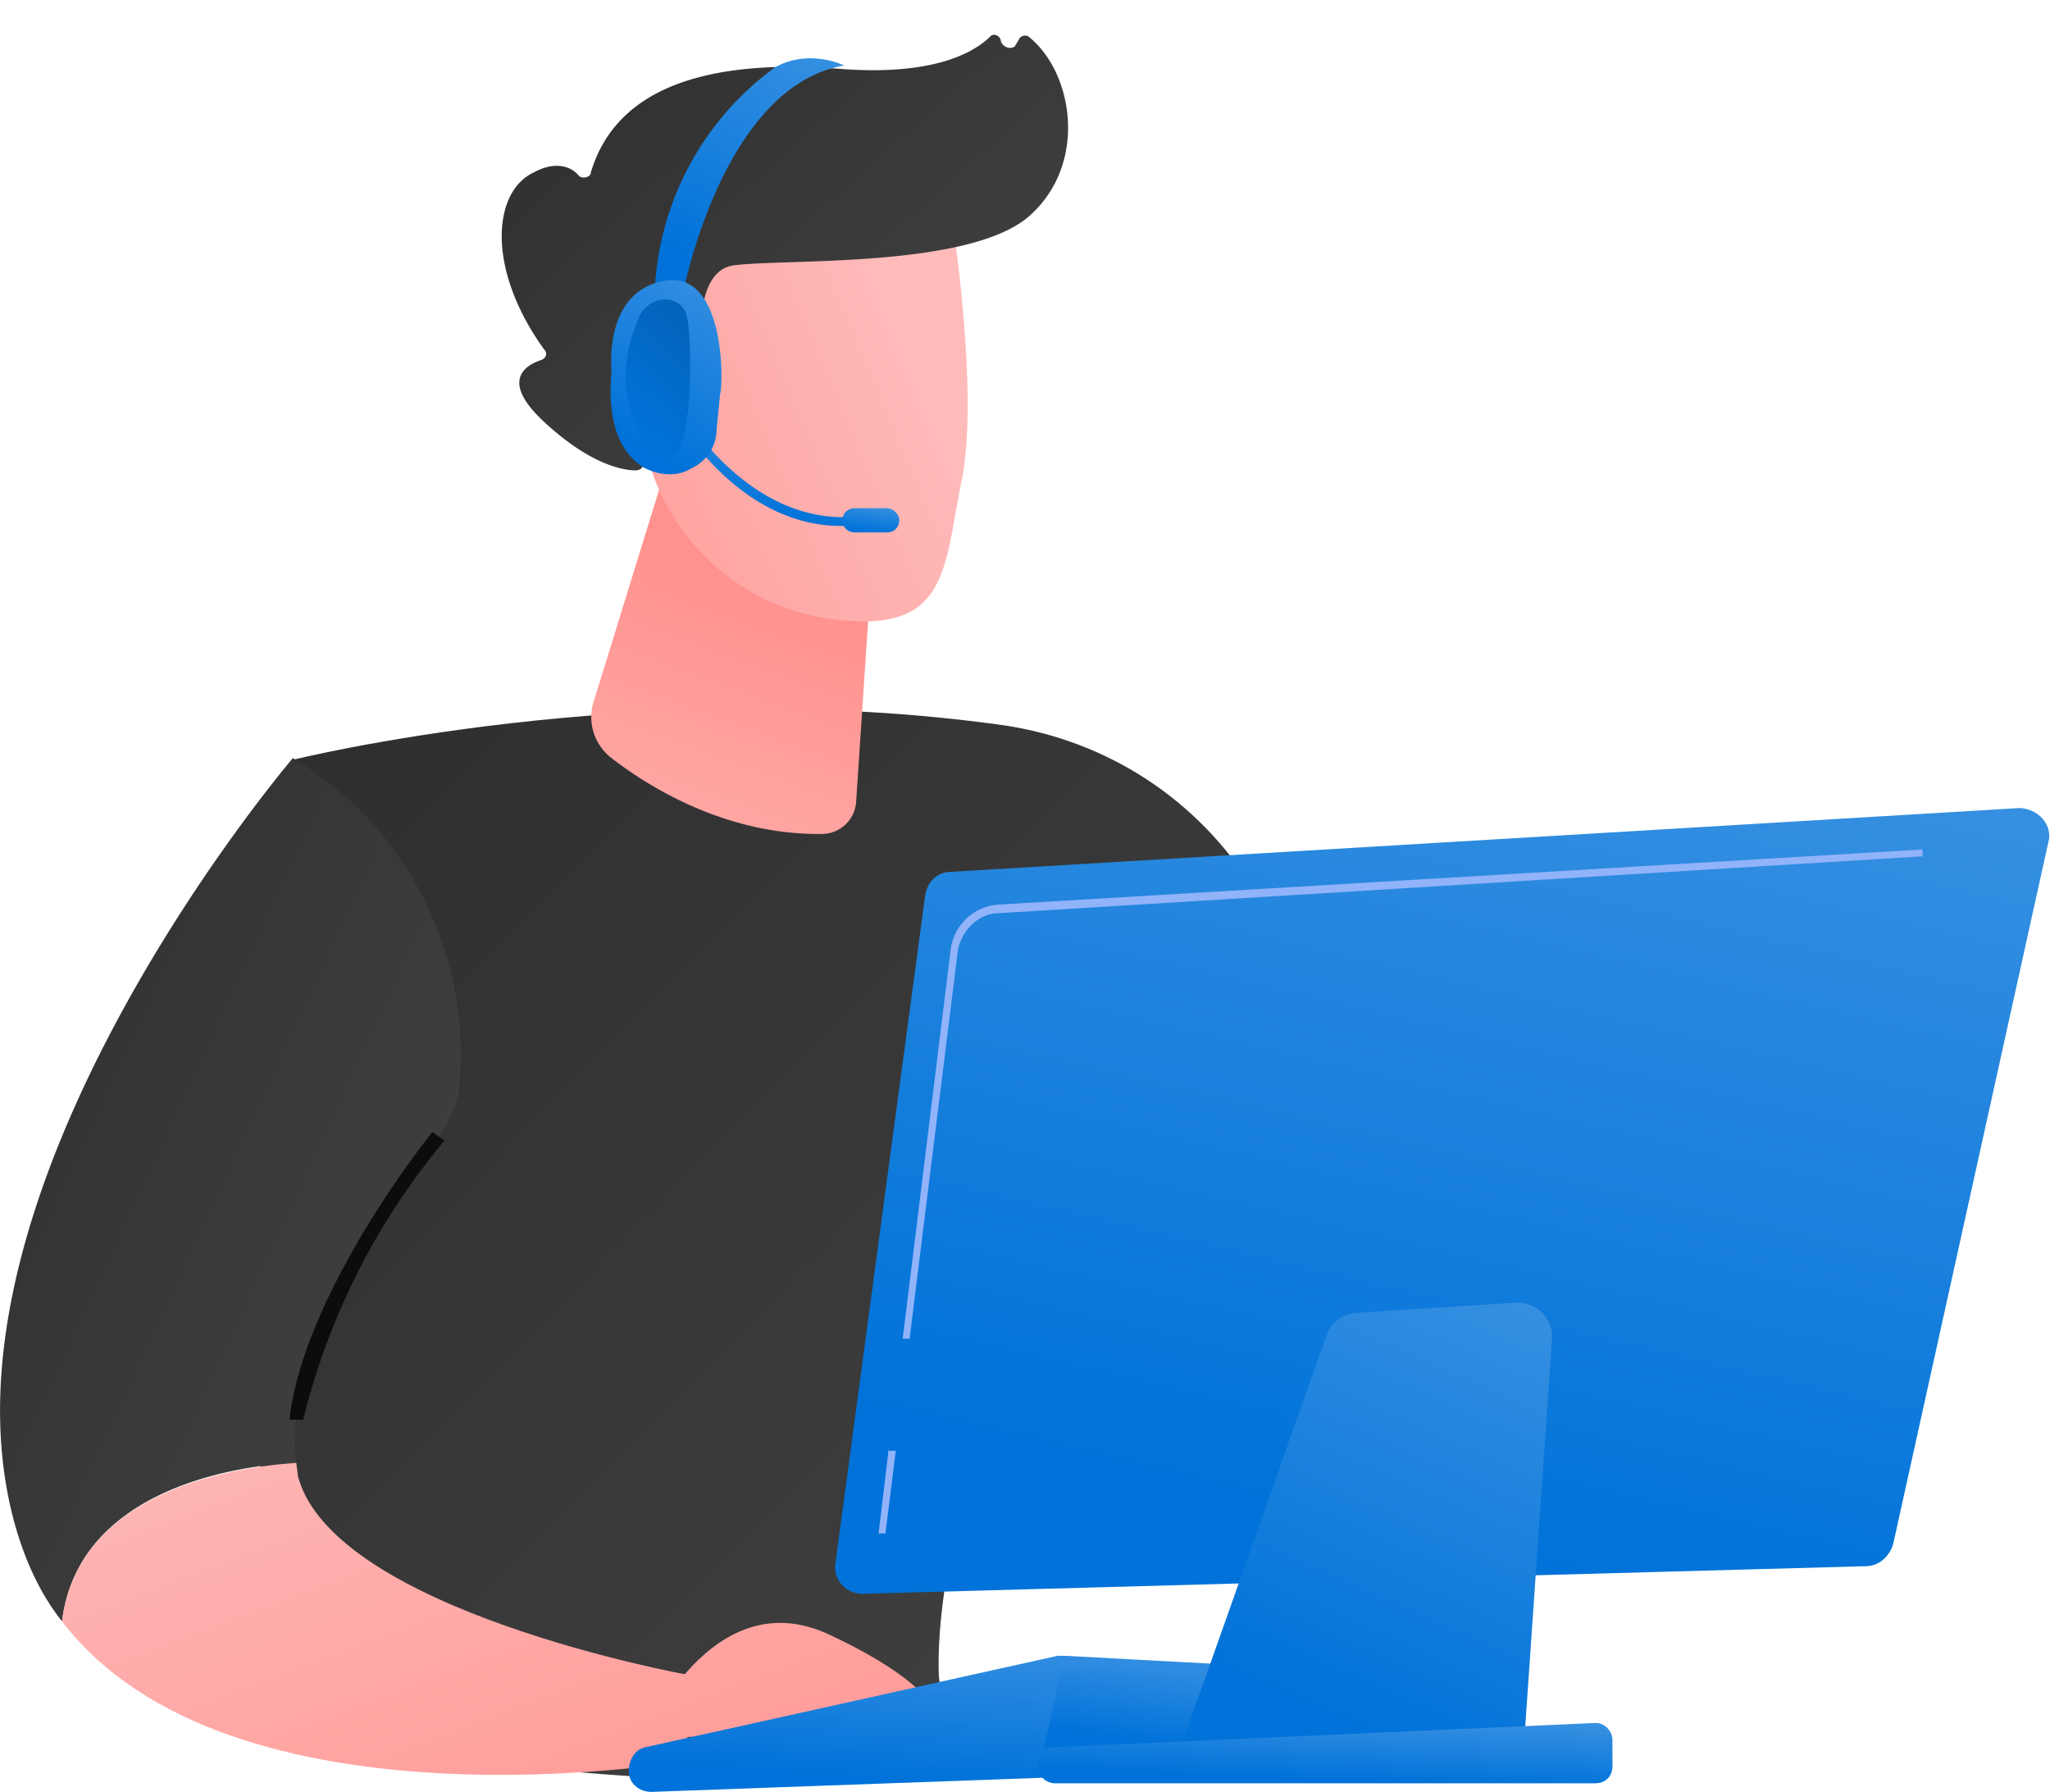 <svg viewBox="0 0 119 104" fill="none" xmlns="http://www.w3.org/2000/svg"><defs/><path d="M17 44.1s20-5 41.3-2c6 .9 11.2 4.3 14.4 9.4 5.8 9.1 14 25.4 12.3 42.4l-9.1 2.2S69.6 76 62.5 67.8c0 0-8.4 19-8 29.5l.1.8c1 10.3-40.2 2-40.2 2l2.7-56z" fill="url(#paint0_linear)"/><path d="M38.7 27l-4.2 13.6a3 3 0 001 3.4c2.2 1.7 6.7 4.5 12.3 4.4a2 2 0 001.9-1.9l1.5-22.6L38.7 27z" fill="url(#paint1_linear)"/><path d="M55.2 12.2s1.7 10.7.6 15.8c-1 5-.8 8.6-6.9 8a12.8 12.8 0 01-11.5-10.3S35.2 16.9 37 14c1.8-3 18.2-1.8 18.2-1.8z" fill="url(#paint2_linear)"/><path d="M40.3 22.6l.7.2s-1.4-7 1.6-7.4c3-.4 14 .2 17.3-3 3.2-3 2.4-8.1-.1-10.2a.4.4 0 00-.6 0l-.3.5c-.3.2-.7 0-.8-.3 0-.3-.4-.5-.6-.3-1 1-3.4 2.3-8.7 1.9-7.6-.6-13 1-14.5 6 0 .3-.5.4-.7.2-.4-.5-1.3-.9-2.6-.2-2.4 1.1-2.8 5.6.6 10.3.2.2.1.5-.2.6-.9.3-2.4 1.2.2 3.6 2.7 2.5 4.6 2.8 5.3 2.8.2 0 .4-.1.4-.3l1-4.5c0-.2.2-.4.4-.3l1.6.4z" fill="url(#paint3_linear)"/><path d="M40.2 23.6s0-6.6-3.1-5.6c-3.3 1-.4 7.3 1.7 8l1.4-2.4z" fill="url(#paint4_linear)"/><path d="M17.2 84.9c-.9-6.3 5.6-15.5 8.3-19 .7-1 1.2-2.2 1.2-3.4A20 20 0 0017 44S-4.6 69.3.9 88.6c.6 2.1 1.5 4 2.7 5.5.9-7.3 9.3-9 13.6-9.2z" fill="url(#paint5_linear)"/><path d="M17.6 82.4h-.8c.7-6.2 6-13.8 8.3-16.7l.7.5a40.2 40.2 0 00-8.2 16.2z" fill="url(#paint6_linear)"/><path d="M17.3 85.7l-.1-.8c-4.3.3-12.7 1.9-13.6 9.2 9.7 12.7 36.3 8.1 36.3 8.1v-5s-20.5-3.7-22.6-11.5z" fill="url(#paint7_linear)"/><path d="M37.4 100.9s3.9-9.3 10.8-6c7 3.3 6.4 5.4 6.4 5.4l-17.2.6z" fill="url(#paint8_linear)"/><path d="M36.5 102.8c0 .7.6 1.2 1.3 1.2l36-1.3c.5 0 1-.3 1.2-.9l1-3.3c.3-.8-.3-1.7-1.2-1.7l-13-.7h-.4l-23.9 5.3c-.6.1-1 .7-1 1.4z" fill="url(#paint9_linear)"/><path d="M60.6 101.5l1-4.6 13.4.6-.9 3.8-13.5.2z" fill="url(#paint10_linear)"/><path d="M53.7 52l-5.2 38.7c-.2 1 .7 1.9 1.7 1.8l58.1-1.6c.8 0 1.4-.6 1.6-1.3l9-40.7c.3-1-.6-2-1.7-2l-62 3.7c-.8 0-1.4.6-1.5 1.4z" fill="url(#paint11_linear)"/><path d="M77 77.5l-8.6 24.3 20 .4 1.7-24.6a2 2 0 00-2-2l-9.4.6a2 2 0 00-1.7 1.3z" fill="url(#paint12_linear)"/><path d="M60.3 102.2a1 1 0 001 1.3h31.3c.6 0 1-.4 1-1V101c0-.5-.4-1-1-1l-31.3 1.4a1 1 0 00-1 .7z" fill="url(#paint13_linear)"/><path d="M52.8 77.7h-.4L55.2 55a3 3 0 012.8-2.5l53.6-3.2v.4L58 53c-1.2 0-2.2 1-2.4 2.2l-2.8 22.5zM51.6 84L51 89h.4l.6-4.8h-.4z" fill="#91B3FA"/><path d="M49.5 30.5c-6.4.5-10.2-6.2-10.2-6.3l.4-.2s3.7 6.4 9.8 6v.5z" fill="url(#paint14_linear)"/><path d="M52.2 30.2c0 .4-.3.7-.7.7h-1.9a.7.7 0 01-.7-.7c0-.4.3-.7.7-.7h1.9c.3 0 .7.3.7.7z" fill="url(#paint15_linear)"/><path d="M39.7 16.8S42 5 49 3.8c0 0-2-1-4 .1A17 17 0 0038 17.1c1.4.5 1.7-.3 1.7-.3z" fill="url(#paint16_linear)"/><path d="M38.5 16.3c-3.5.7-3 5.2-3 5.2-.3 3.2.6 4.8 1.8 5.6.9.5 2 .6 2.8.1.9-.4 1.5-1.3 1.5-2.3l.2-2c.2-.7.3-7.3-3.3-6.6z" fill="url(#paint17_linear)"/><path d="M38.9 17.4c-.8-.1-1.5.3-1.8 1-2.1 4.8.5 8 1.8 8.1 1.3 0 1.3-6.4 1-8-.1-.7-.6-1-1-1.1z" fill="url(#paint18_linear)"/><defs><linearGradient id="paint0_linear" x1="-1.2" y1="52.2" x2="134.9" y2="186.9" gradientUnits="userSpaceOnUse"><stop stop-color="#2D2D2D"/><stop offset="1" stop-color="#5A5A5A"/></linearGradient><linearGradient id="paint1_linear" x1="35.3" y1="61" x2="45" y2="34.5" gradientUnits="userSpaceOnUse"><stop stop-color="#FEBBBA"/><stop offset="1" stop-color="#FF928E"/></linearGradient><linearGradient id="paint2_linear" x1="53.9" y1="20.8" x2="25.2" y2="32.9" gradientUnits="userSpaceOnUse"><stop stop-color="#FEBBBA"/><stop offset="1" stop-color="#FF928E"/></linearGradient><linearGradient id="paint3_linear" x1="21.8" y1="6.5" x2="76.9" y2="68.7" gradientUnits="userSpaceOnUse"><stop stop-color="#2D2D2D"/><stop offset="1" stop-color="#5A5A5A"/></linearGradient><linearGradient id="paint4_linear" x1="51.9" y1="16.2" x2="23.3" y2="28.2" gradientUnits="userSpaceOnUse"><stop stop-color="#FEBBBA"/><stop offset="1" stop-color="#FF928E"/></linearGradient><linearGradient id="paint5_linear" x1="-5.9" y1="53" x2="77.7" y2="91.7" gradientUnits="userSpaceOnUse"><stop stop-color="#2D2D2D"/><stop offset="1" stop-color="#5A5A5A"/></linearGradient><linearGradient id="paint6_linear" x1="62.8" y1="49.7" x2="42.8" y2="61.5" gradientUnits="userSpaceOnUse"><stop stop-color="#3A3A3A"/><stop offset="1" stop-color="#0C0C0C"/></linearGradient><linearGradient id="paint7_linear" x1="14.9" y1="77.7" x2="30.6" y2="119.2" gradientUnits="userSpaceOnUse"><stop stop-color="#FEBBBA"/><stop offset="1" stop-color="#FF928E"/></linearGradient><linearGradient id="paint8_linear" x1="34.5" y1="70.3" x2="50.2" y2="111.8" gradientUnits="userSpaceOnUse"><stop stop-color="#FEBBBA"/><stop offset="1" stop-color="#FF928E"/></linearGradient><linearGradient id="paint9_linear" x1="62.7" y1="92.5" x2="61.9" y2="104" gradientUnits="userSpaceOnUse"><stop stop-color="#4799E3"/><stop offset="1" stop-color="#0072D9"/></linearGradient><linearGradient id="paint10_linear" x1="70.2" y1="94.8" x2="69.4" y2="101.4" gradientUnits="userSpaceOnUse"><stop stop-color="#4799E3"/><stop offset="1" stop-color="#0072D9"/></linearGradient><linearGradient id="paint11_linear" x1="95.3" y1="26" x2="80.4" y2="89.2" gradientUnits="userSpaceOnUse"><stop stop-color="#4799E3"/><stop offset="1" stop-color="#0072D9"/></linearGradient><linearGradient id="paint12_linear" x1="82.8" y1="63.3" x2="68.2" y2="95.8" gradientUnits="userSpaceOnUse"><stop stop-color="#4799E3"/><stop offset="1" stop-color="#0072D9"/></linearGradient><linearGradient id="paint13_linear" x1="82.4" y1="98.6" x2="82.2" y2="103.5" gradientUnits="userSpaceOnUse"><stop stop-color="#4799E3"/><stop offset="1" stop-color="#0072D9"/></linearGradient><linearGradient id="paint14_linear" x1="46.1" y1="21" x2="44" y2="30" gradientUnits="userSpaceOnUse"><stop stop-color="#4799E3"/><stop offset="1" stop-color="#0072D9"/></linearGradient><linearGradient id="paint15_linear" x1="51.1" y1="28.9" x2="50.8" y2="30.9" gradientUnits="userSpaceOnUse"><stop stop-color="#4799E3"/><stop offset="1" stop-color="#0072D9"/></linearGradient><linearGradient id="paint16_linear" x1="45.2" y1="-2.9" x2="37.5" y2="13.8" gradientUnits="userSpaceOnUse"><stop stop-color="#4799E3"/><stop offset="1" stop-color="#0072D9"/></linearGradient><linearGradient id="paint17_linear" x1="39.7" y1="11" x2="32.2" y2="22.9" gradientUnits="userSpaceOnUse"><stop stop-color="#4799E3"/><stop offset="1" stop-color="#0072D9"/></linearGradient><linearGradient id="paint18_linear" x1="38.8" y1="13.2" x2="32.2" y2="20.7" gradientUnits="userSpaceOnUse"><stop stop-color="#055DAC"/><stop offset="1" stop-color="#0072D9"/></linearGradient></defs></svg>
